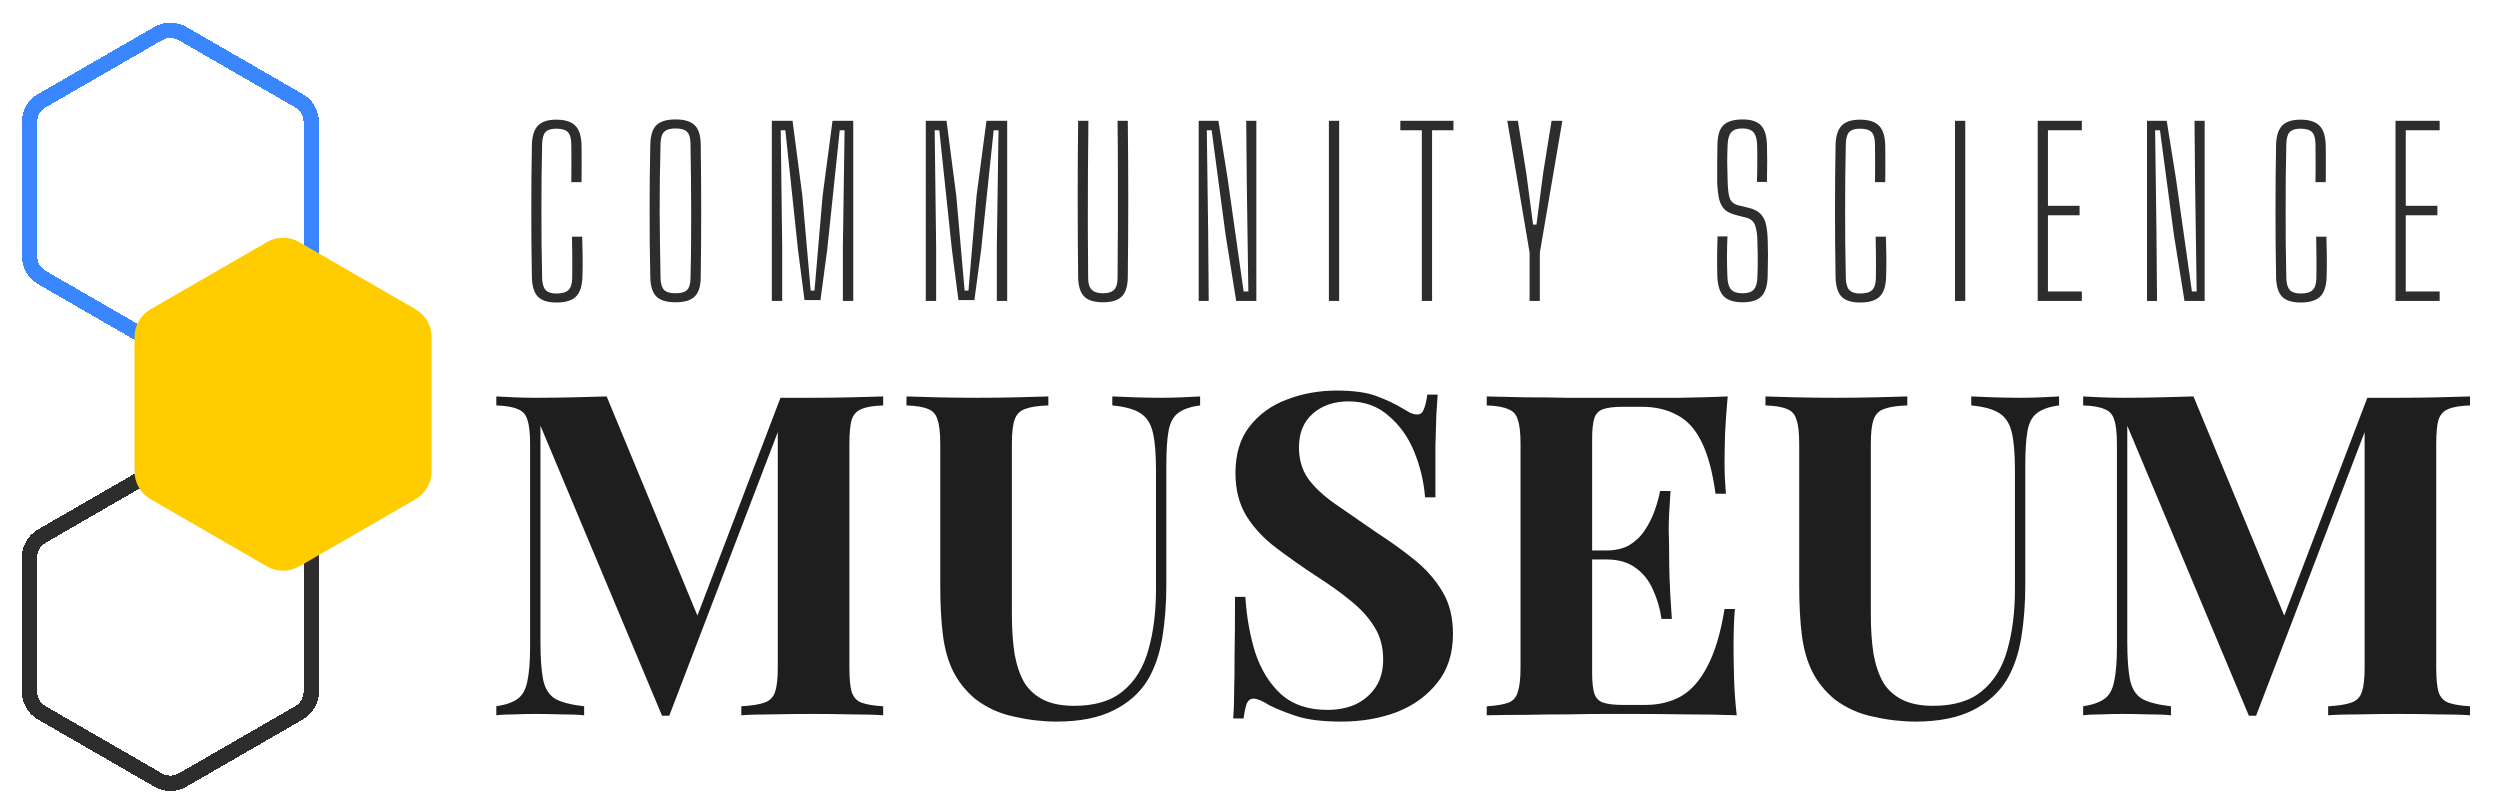 <svg width="508" height="165" viewBox="0 0 508 165" fill="none" xmlns="http://www.w3.org/2000/svg">
<g filter="url(#filter0_d_39_221)">
<path d="M179.462 74.834V76.665C177.509 76.725 176.045 76.969 175.069 77.397C174.093 77.763 173.422 78.495 173.056 79.593C172.751 80.63 172.598 82.277 172.598 84.535V129.926C172.598 132.122 172.751 133.769 173.056 134.867C173.422 135.966 174.093 136.698 175.069 137.064C176.045 137.43 177.509 137.674 179.462 137.796V139.626C177.753 139.504 175.588 139.443 172.964 139.443C170.402 139.382 167.778 139.352 165.094 139.352C162.165 139.352 159.42 139.382 156.858 139.443C154.295 139.443 152.221 139.504 150.635 139.626V137.796C152.709 137.674 154.265 137.43 155.302 137.064C156.4 136.698 157.132 135.966 157.498 134.867C157.864 133.769 158.047 132.122 158.047 129.926V80.416H158.688L135.992 139.718H134.528L109.819 80.783V124.618C109.819 127.973 110.002 130.566 110.369 132.396C110.735 134.166 111.528 135.447 112.748 136.24C114.029 136.972 116.012 137.491 118.696 137.796V139.626C117.537 139.504 116.012 139.443 114.121 139.443C112.229 139.382 110.46 139.352 108.813 139.352C107.41 139.352 105.976 139.382 104.512 139.443C103.047 139.443 101.827 139.504 100.851 139.626V137.796C102.803 137.491 104.268 136.972 105.244 136.24C106.22 135.508 106.861 134.318 107.166 132.671C107.532 130.963 107.715 128.644 107.715 125.716V84.535C107.715 82.277 107.532 80.63 107.166 79.593C106.861 78.495 106.189 77.763 105.152 77.397C104.176 76.969 102.742 76.725 100.851 76.665V74.834C101.827 74.895 103.047 74.956 104.512 75.017C105.976 75.078 107.41 75.109 108.813 75.109C111.436 75.109 113.999 75.078 116.5 75.017C119.062 74.956 121.32 74.895 123.272 74.834L142.49 121.232L140.202 123.337L158.596 75.109C159.634 75.109 160.701 75.109 161.799 75.109C162.898 75.109 163.996 75.109 165.094 75.109C167.778 75.109 170.402 75.078 172.964 75.017C175.588 74.956 177.753 74.895 179.462 74.834ZM243.865 74.834V76.665C241.913 76.909 240.418 77.427 239.381 78.22C238.405 78.952 237.764 80.142 237.459 81.789C237.154 83.436 237.002 85.755 237.002 88.744V112.996C237.002 116.961 236.727 120.591 236.178 123.886C235.629 127.18 234.653 130.017 233.25 132.396C231.663 135.02 229.345 137.094 226.295 138.619C223.244 140.145 219.37 140.907 214.672 140.907C211.866 140.907 208.998 140.572 206.07 139.901C203.142 139.291 200.518 138.101 198.2 136.332C196.248 134.684 194.753 132.824 193.716 130.749C192.678 128.675 191.977 126.235 191.611 123.428C191.245 120.561 191.062 117.175 191.062 113.27V84.535C191.062 82.277 190.879 80.63 190.513 79.593C190.208 78.495 189.567 77.763 188.591 77.397C187.615 76.969 186.15 76.725 184.198 76.665V74.834C185.723 74.895 187.767 74.956 190.33 75.017C192.953 75.078 195.668 75.109 198.474 75.109C201.281 75.109 203.965 75.078 206.528 75.017C209.151 74.956 211.317 74.895 213.025 74.834V76.665C210.951 76.725 209.365 76.969 208.266 77.397C207.229 77.763 206.528 78.495 206.162 79.593C205.796 80.63 205.612 82.277 205.612 84.535V119.035C205.612 122.086 205.796 124.801 206.162 127.18C206.589 129.499 207.26 131.451 208.175 133.037C209.151 134.562 210.463 135.722 212.11 136.515C213.757 137.308 215.801 137.704 218.241 137.704C222.512 137.704 225.837 136.698 228.216 134.684C230.657 132.671 232.365 129.895 233.341 126.357C234.378 122.757 234.897 118.639 234.897 114.002V89.843C234.897 86.487 234.683 83.925 234.256 82.155C233.829 80.325 232.975 79.013 231.694 78.22C230.474 77.427 228.582 76.909 226.02 76.665V74.834C227.179 74.895 228.705 74.956 230.596 75.017C232.487 75.078 234.256 75.109 235.904 75.109C237.368 75.109 238.802 75.078 240.205 75.017C241.669 74.956 242.889 74.895 243.865 74.834ZM271.544 73.644C275.144 73.644 277.92 74.041 279.872 74.834C281.824 75.566 283.502 76.359 284.905 77.213C285.637 77.641 286.217 77.976 286.644 78.22C287.132 78.403 287.589 78.495 288.017 78.495C288.627 78.495 289.054 78.159 289.298 77.488C289.603 76.817 289.847 75.81 290.03 74.468H292.135C292.074 75.627 291.982 77.031 291.86 78.678C291.799 80.264 291.738 82.369 291.677 84.992C291.677 87.616 291.677 91.063 291.677 95.333H289.572C289.328 92.161 288.596 89.08 287.376 86.09C286.156 83.101 284.417 80.661 282.16 78.769C279.963 76.817 277.248 75.841 274.015 75.841C271.086 75.841 268.677 76.665 266.785 78.312C264.894 79.959 263.948 82.247 263.948 85.175C263.948 87.616 264.558 89.721 265.779 91.49C266.999 93.198 268.768 94.876 271.086 96.523C273.466 98.17 276.333 100.153 279.689 102.471C282.617 104.363 285.241 106.254 287.559 108.145C289.877 110.037 291.738 112.172 293.141 114.551C294.545 116.931 295.246 119.768 295.246 123.062C295.246 127.089 294.178 130.414 292.043 133.037C289.969 135.66 287.223 137.643 283.807 138.986C280.39 140.267 276.638 140.907 272.551 140.907C268.768 140.907 265.748 140.541 263.491 139.809C261.233 139.077 259.342 138.314 257.817 137.521C256.475 136.667 255.438 136.24 254.705 136.24C254.095 136.24 253.638 136.576 253.333 137.247C253.089 137.918 252.875 138.924 252.692 140.267H250.587C250.709 138.802 250.77 137.094 250.77 135.142C250.831 133.19 250.862 130.658 250.862 127.546C250.923 124.374 250.953 120.378 250.953 115.558H253.058C253.302 119.585 253.973 123.367 255.072 126.906C256.231 130.383 257.969 133.19 260.288 135.325C262.667 137.46 265.809 138.528 269.714 138.528C271.849 138.528 273.74 138.162 275.388 137.43C277.096 136.637 278.469 135.477 279.506 133.952C280.543 132.427 281.061 130.536 281.061 128.278C281.061 125.716 280.451 123.489 279.231 121.598C278.072 119.707 276.455 117.937 274.381 116.29C272.368 114.643 270.019 112.965 267.334 111.257C264.467 109.365 261.783 107.474 259.281 105.583C256.78 103.692 254.766 101.526 253.241 99.085C251.777 96.645 251.045 93.747 251.045 90.392C251.045 86.548 251.991 83.406 253.882 80.966C255.834 78.464 258.366 76.634 261.477 75.475C264.65 74.255 268.005 73.644 271.544 73.644ZM351.068 74.834C350.824 77.519 350.641 80.112 350.519 82.613C350.458 85.114 350.428 87.036 350.428 88.378C350.428 89.598 350.458 90.758 350.519 91.856C350.58 92.954 350.641 93.869 350.702 94.601H348.597C347.987 90.147 347.042 86.639 345.76 84.077C344.479 81.454 342.802 79.623 340.727 78.586C338.714 77.488 336.335 76.939 333.589 76.939H329.837C328.068 76.939 326.726 77.091 325.81 77.397C324.895 77.702 324.285 78.312 323.98 79.227C323.675 80.142 323.523 81.545 323.523 83.436V131.024C323.523 132.915 323.675 134.318 323.98 135.233C324.285 136.149 324.895 136.759 325.81 137.064C326.726 137.369 328.068 137.521 329.837 137.521H334.321C337.067 137.521 339.477 136.942 341.551 135.783C343.686 134.562 345.486 132.519 346.95 129.651C348.475 126.784 349.635 122.91 350.428 118.029H352.533C352.349 119.981 352.258 122.543 352.258 125.716C352.258 127.119 352.288 129.102 352.349 131.664C352.41 134.227 352.594 136.881 352.899 139.626C349.787 139.504 346.279 139.443 342.374 139.443C338.47 139.382 334.992 139.352 331.942 139.352C330.417 139.352 328.464 139.352 326.085 139.352C323.706 139.352 321.143 139.382 318.398 139.443C315.652 139.443 312.876 139.474 310.07 139.535C307.264 139.535 304.61 139.565 302.108 139.626V137.796C304.061 137.674 305.525 137.43 306.501 137.064C307.477 136.698 308.118 135.966 308.423 134.867C308.789 133.769 308.972 132.122 308.972 129.926V84.535C308.972 82.277 308.789 80.63 308.423 79.593C308.118 78.495 307.447 77.763 306.409 77.397C305.433 76.969 304 76.725 302.108 76.665V74.834C304.61 74.895 307.264 74.956 310.07 75.017C312.876 75.017 315.652 75.048 318.398 75.109C321.143 75.109 323.706 75.109 326.085 75.109C328.464 75.109 330.417 75.109 331.942 75.109C334.748 75.109 337.921 75.109 341.459 75.109C345.059 75.048 348.262 74.956 351.068 74.834ZM336.792 106.132C336.792 106.132 336.792 106.437 336.792 107.047C336.792 107.657 336.792 107.962 336.792 107.962H320.777C320.777 107.962 320.777 107.657 320.777 107.047C320.777 106.437 320.777 106.132 320.777 106.132H336.792ZM339.446 94.052C339.202 97.53 339.08 100.184 339.08 102.014C339.141 103.844 339.171 105.522 339.171 107.047C339.171 108.572 339.202 110.25 339.263 112.08C339.324 113.911 339.477 116.565 339.721 120.042H337.616C337.311 117.907 336.731 115.924 335.877 114.094C335.084 112.263 333.925 110.799 332.399 109.701C330.874 108.542 328.891 107.962 326.451 107.962V106.132C328.281 106.132 329.837 105.766 331.118 105.034C332.399 104.241 333.437 103.234 334.23 102.014C335.084 100.733 335.755 99.39 336.243 97.987C336.731 96.584 337.097 95.272 337.341 94.052H339.446ZM418.403 74.834V76.665C416.451 76.909 414.956 77.427 413.919 78.22C412.943 78.952 412.302 80.142 411.997 81.789C411.692 83.436 411.54 85.755 411.54 88.744V112.996C411.54 116.961 411.265 120.591 410.716 123.886C410.167 127.18 409.191 130.017 407.788 132.396C406.201 135.02 403.883 137.094 400.833 138.619C397.782 140.145 393.908 140.907 389.21 140.907C386.404 140.907 383.536 140.572 380.608 139.901C377.68 139.291 375.056 138.101 372.738 136.332C370.786 134.684 369.291 132.824 368.254 130.749C367.216 128.675 366.515 126.235 366.149 123.428C365.783 120.561 365.6 117.175 365.6 113.27V84.535C365.6 82.277 365.417 80.63 365.051 79.593C364.746 78.495 364.105 77.763 363.129 77.397C362.153 76.969 360.688 76.725 358.736 76.665V74.834C360.261 74.895 362.305 74.956 364.868 75.017C367.491 75.078 370.206 75.109 373.012 75.109C375.819 75.109 378.503 75.078 381.066 75.017C383.689 74.956 385.855 74.895 387.563 74.834V76.665C385.489 76.725 383.903 76.969 382.804 77.397C381.767 77.763 381.066 78.495 380.7 79.593C380.333 80.63 380.15 82.277 380.15 84.535V119.035C380.15 122.086 380.333 124.801 380.7 127.18C381.127 129.499 381.798 131.451 382.713 133.037C383.689 134.562 385.001 135.722 386.648 136.515C388.295 137.308 390.339 137.704 392.779 137.704C397.05 137.704 400.375 136.698 402.754 134.684C405.195 132.671 406.903 129.895 407.879 126.357C408.916 122.757 409.435 118.639 409.435 114.002V89.843C409.435 86.487 409.221 83.925 408.794 82.155C408.367 80.325 407.513 79.013 406.232 78.22C405.012 77.427 403.12 76.909 400.558 76.665V74.834C401.717 74.895 403.242 74.956 405.134 75.017C407.025 75.078 408.794 75.109 410.442 75.109C411.906 75.109 413.34 75.078 414.743 75.017C416.207 74.956 417.427 74.895 418.403 74.834ZM501.906 74.834V76.665C499.953 76.725 498.489 76.969 497.513 77.397C496.537 77.763 495.866 78.495 495.5 79.593C495.195 80.63 495.042 82.277 495.042 84.535V129.926C495.042 132.122 495.195 133.769 495.5 134.867C495.866 135.966 496.537 136.698 497.513 137.064C498.489 137.43 499.953 137.674 501.906 137.796V139.626C500.197 139.504 498.031 139.443 495.408 139.443C492.846 139.382 490.222 139.352 487.538 139.352C484.609 139.352 481.864 139.382 479.302 139.443C476.739 139.443 474.665 139.504 473.079 139.626V137.796C475.153 137.674 476.709 137.43 477.746 137.064C478.844 136.698 479.576 135.966 479.942 134.867C480.308 133.769 480.491 132.122 480.491 129.926V80.416H481.132L458.436 139.718H456.972L432.263 80.783V124.618C432.263 127.973 432.446 130.566 432.812 132.396C433.179 134.166 433.972 135.447 435.192 136.24C436.473 136.972 438.456 137.491 441.14 137.796V139.626C439.981 139.504 438.456 139.443 436.565 139.443C434.673 139.382 432.904 139.352 431.257 139.352C429.854 139.352 428.42 139.382 426.956 139.443C425.491 139.443 424.271 139.504 423.295 139.626V137.796C425.247 137.491 426.712 136.972 427.688 136.24C428.664 135.508 429.304 134.318 429.609 132.671C429.976 130.963 430.159 128.644 430.159 125.716V84.535C430.159 82.277 429.976 80.63 429.609 79.593C429.304 78.495 428.633 77.763 427.596 77.397C426.62 76.969 425.186 76.725 423.295 76.665V74.834C424.271 74.895 425.491 74.956 426.956 75.017C428.42 75.078 429.854 75.109 431.257 75.109C433.88 75.109 436.443 75.078 438.944 75.017C441.506 74.956 443.764 74.895 445.716 74.834L464.934 121.232L462.646 123.337L481.04 75.109C482.078 75.109 483.145 75.109 484.243 75.109C485.342 75.109 486.44 75.109 487.538 75.109C490.222 75.109 492.846 75.078 495.408 75.017C498.031 74.956 500.197 74.895 501.906 74.834Z" fill="#1E1E1E"/>
</g>
<path d="M113.065 61.47C111.311 61.47 110.045 61.066 109.267 60.257C108.505 59.434 108.108 58.091 108.078 56.231C108.032 53.851 108.001 51.571 107.986 49.39C107.971 47.194 107.963 45.02 107.963 42.87C107.963 40.719 107.971 38.546 107.986 36.349C108.001 34.153 108.032 31.873 108.078 29.509C108.108 27.724 108.505 26.412 109.267 25.573C110.045 24.735 111.296 24.315 113.019 24.315C114.804 24.315 116.093 24.719 116.886 25.528C117.694 26.321 118.121 27.648 118.167 29.509C118.182 30.119 118.19 30.904 118.19 31.865C118.205 32.811 118.205 33.756 118.19 34.702C118.19 35.648 118.182 36.418 118.167 37.013H116.085C116.1 36.174 116.108 35.32 116.108 34.45C116.123 33.581 116.123 32.712 116.108 31.842C116.108 30.957 116.1 30.096 116.085 29.257C116.07 28.098 115.833 27.289 115.376 26.832C114.918 26.374 114.133 26.145 113.019 26.145C112.013 26.145 111.288 26.374 110.846 26.832C110.419 27.289 110.19 28.098 110.16 29.257C110.114 31.697 110.076 34.031 110.045 36.258C110.03 38.485 110.022 40.688 110.022 42.87C110.022 45.035 110.03 47.239 110.045 49.481C110.076 51.724 110.114 54.057 110.16 56.482C110.19 57.626 110.426 58.442 110.869 58.93C111.311 59.403 112.043 59.64 113.065 59.64C114.224 59.64 115.04 59.403 115.513 58.93C116.001 58.442 116.253 57.626 116.268 56.482C116.283 55.582 116.291 54.66 116.291 53.714C116.291 52.753 116.283 51.8 116.268 50.854C116.253 49.909 116.238 48.986 116.222 48.086H118.304C118.35 49.52 118.381 50.877 118.396 52.158C118.411 53.44 118.396 54.797 118.35 56.231C118.304 58.091 117.87 59.434 117.046 60.257C116.238 61.066 114.911 61.47 113.065 61.47ZM137.267 61.424C135.452 61.424 134.148 61.028 133.355 60.234C132.577 59.441 132.173 58.13 132.143 56.299C132.097 53.95 132.059 51.67 132.028 49.459C132.013 47.232 132.005 45.035 132.005 42.87C132.005 40.688 132.013 38.492 132.028 36.281C132.059 34.069 132.097 31.781 132.143 29.417C132.173 27.572 132.577 26.252 133.355 25.459C134.148 24.666 135.452 24.269 137.267 24.269C139.082 24.269 140.386 24.666 141.18 25.459C141.973 26.252 142.377 27.572 142.392 29.417C142.423 31.781 142.446 34.077 142.461 36.303C142.476 38.515 142.484 40.704 142.484 42.87C142.484 45.035 142.476 47.232 142.461 49.459C142.446 51.67 142.423 53.95 142.392 56.299C142.377 58.13 141.973 59.441 141.18 60.234C140.386 61.028 139.082 61.424 137.267 61.424ZM137.267 59.594C138.366 59.594 139.143 59.373 139.601 58.93C140.059 58.473 140.295 57.68 140.31 56.551C140.371 54.141 140.409 51.792 140.425 49.504C140.44 47.217 140.447 44.959 140.447 42.732C140.447 40.49 140.432 38.248 140.402 36.006C140.371 33.764 140.341 31.484 140.31 29.165C140.295 28.021 140.059 27.228 139.601 26.786C139.143 26.328 138.366 26.1 137.267 26.1C136.184 26.1 135.414 26.328 134.957 26.786C134.499 27.228 134.255 28.021 134.225 29.165C134.164 31.484 134.118 33.764 134.087 36.006C134.057 38.248 134.042 40.49 134.042 42.732C134.057 44.959 134.08 47.217 134.11 49.504C134.141 51.792 134.179 54.141 134.225 56.551C134.255 57.68 134.499 58.473 134.957 58.93C135.414 59.373 136.184 59.594 137.267 59.594ZM156.837 61.15V24.544H161.047L163.038 39.781L164.731 59.045H165.508L167.156 39.781L169.169 24.544H173.379V61.15H171.274V50.168L171.617 26.466H170.633L168.094 50.694L166.721 60.967H163.472L162.145 50.694L159.583 26.466H158.645L158.942 50.168V61.15H156.837ZM188.118 61.15V24.544H192.328L194.319 39.781L196.012 59.045H196.789L198.437 39.781L200.45 24.544H204.66V61.15H202.555V50.168L202.898 26.466H201.914L199.375 50.694L198.002 60.967H194.753L193.426 50.694L190.864 26.466H189.926L190.223 50.168V61.15H188.118ZM224.135 61.424C222.351 61.424 221.07 61.028 220.292 60.234C219.514 59.441 219.11 58.13 219.079 56.299C219.018 51.007 218.988 45.714 218.988 40.422C218.988 35.129 219.018 29.837 219.079 24.544H221.161C221.131 28.067 221.1 31.621 221.07 35.205C221.054 38.774 221.047 42.343 221.047 45.913C221.062 49.466 221.085 53.012 221.115 56.551C221.115 57.619 221.359 58.397 221.847 58.885C222.335 59.357 223.098 59.594 224.135 59.594C225.172 59.594 225.92 59.357 226.377 58.885C226.85 58.397 227.087 57.619 227.087 56.551C227.117 53.012 227.14 49.466 227.155 45.913C227.17 42.343 227.17 38.774 227.155 35.205C227.155 31.621 227.132 28.067 227.087 24.544H229.169C229.23 29.837 229.26 35.129 229.26 40.422C229.26 45.714 229.23 51.007 229.169 56.299C229.153 58.13 228.749 59.441 227.956 60.234C227.178 61.028 225.905 61.424 224.135 61.424ZM243.576 61.15V24.544H247.579L249.432 36.12L252.704 59.228H253.665L253.345 37.15L253.23 24.544H255.289V61.15H251.194L249.044 47.743L246.207 26.466H245.223L245.497 47.102L245.612 61.15H243.576ZM270.031 61.15V24.544H272.113V61.15H270.031ZM288.916 61.15V26.466H284.546V24.544H295.345V26.466H290.998V61.15H288.916ZM310.813 61.15V51.358V51.312L306.283 24.544H308.433L310.149 35.251L311.522 45.638H312.208L313.558 35.251L315.274 24.544H317.47L312.895 51.335V51.38V61.15H310.813ZM354.151 61.424C352.351 61.424 351.055 61.02 350.262 60.212C349.468 59.388 349.034 58.046 348.958 56.185C348.942 55.133 348.927 54.194 348.912 53.371C348.912 52.547 348.919 51.724 348.935 50.9C348.95 50.061 348.973 49.108 349.003 48.04H351.017C350.956 49.443 350.925 50.854 350.925 52.273C350.925 53.676 350.956 55.064 351.017 56.437C351.062 57.55 351.322 58.358 351.794 58.862C352.267 59.35 353.038 59.594 354.105 59.594C355.158 59.594 355.905 59.35 356.347 58.862C356.805 58.358 357.057 57.55 357.102 56.437C357.148 55.491 357.171 54.66 357.171 53.943C357.186 53.226 357.186 52.486 357.171 51.724C357.156 50.961 357.133 50.053 357.102 49.001C357.087 47.735 356.942 46.69 356.668 45.867C356.393 45.028 355.798 44.486 354.883 44.242L352.824 43.716C351.756 43.457 350.948 43.06 350.399 42.526C349.865 41.977 349.499 41.245 349.301 40.33C349.102 39.415 348.98 38.271 348.935 36.898C348.919 35.831 348.919 34.633 348.935 33.306C348.95 31.964 348.965 30.675 348.98 29.44C348.996 28.204 349.171 27.206 349.507 26.443C349.857 25.68 350.406 25.131 351.154 24.796C351.901 24.445 352.885 24.269 354.105 24.269C355.829 24.269 357.072 24.674 357.834 25.482C358.597 26.29 359.001 27.625 359.047 29.486C359.077 30.37 359.093 31.468 359.093 32.78C359.093 34.077 359.077 35.472 359.047 36.967H357.011C357.057 35.686 357.079 34.397 357.079 33.1C357.095 31.804 357.079 30.515 357.034 29.234C356.988 28.136 356.736 27.343 356.279 26.855C355.821 26.351 355.081 26.1 354.059 26.1C353.007 26.1 352.26 26.351 351.817 26.855C351.375 27.343 351.123 28.136 351.062 29.234C351.001 30.5 350.971 31.773 350.971 33.055C350.986 34.321 351.017 35.602 351.062 36.898C351.093 38.439 351.238 39.575 351.497 40.307C351.772 41.039 352.389 41.52 353.35 41.749L355.341 42.229C356.408 42.488 357.209 42.9 357.743 43.465C358.292 44.014 358.666 44.746 358.864 45.661C359.062 46.576 359.177 47.689 359.207 49.001C359.238 50.084 359.253 50.984 359.253 51.701C359.253 52.418 359.245 53.112 359.23 53.783C359.23 54.454 359.215 55.255 359.184 56.185C359.138 58.046 358.719 59.388 357.926 60.212C357.133 61.02 355.874 61.424 354.151 61.424ZM377.975 61.47C376.221 61.47 374.955 61.066 374.177 60.257C373.415 59.434 373.018 58.091 372.987 56.231C372.942 53.851 372.911 51.571 372.896 49.39C372.881 47.194 372.873 45.02 372.873 42.87C372.873 40.719 372.881 38.546 372.896 36.349C372.911 34.153 372.942 31.873 372.987 29.509C373.018 27.724 373.415 26.412 374.177 25.573C374.955 24.735 376.206 24.315 377.929 24.315C379.714 24.315 381.003 24.719 381.796 25.528C382.604 26.321 383.031 27.648 383.077 29.509C383.092 30.119 383.1 30.904 383.1 31.865C383.115 32.811 383.115 33.756 383.1 34.702C383.1 35.648 383.092 36.418 383.077 37.013H380.995C381.01 36.174 381.018 35.32 381.018 34.45C381.033 33.581 381.033 32.712 381.018 31.842C381.018 30.957 381.01 30.096 380.995 29.257C380.98 28.098 380.743 27.289 380.286 26.832C379.828 26.374 379.043 26.145 377.929 26.145C376.923 26.145 376.198 26.374 375.756 26.832C375.329 27.289 375.1 28.098 375.069 29.257C375.024 31.697 374.986 34.031 374.955 36.258C374.94 38.485 374.932 40.688 374.932 42.87C374.932 45.035 374.94 47.239 374.955 49.481C374.986 51.724 375.024 54.057 375.069 56.482C375.1 57.626 375.336 58.442 375.779 58.93C376.221 59.403 376.953 59.64 377.975 59.64C379.134 59.64 379.95 59.403 380.423 58.93C380.911 58.442 381.163 57.626 381.178 56.482C381.193 55.582 381.201 54.66 381.201 53.714C381.201 52.753 381.193 51.8 381.178 50.854C381.163 49.909 381.147 48.986 381.132 48.086H383.214C383.26 49.52 383.29 50.877 383.306 52.158C383.321 53.44 383.306 54.797 383.26 56.231C383.214 58.091 382.779 59.434 381.956 60.257C381.147 61.066 379.821 61.47 377.975 61.47ZM397.258 61.15V24.544H399.34V61.15H397.258ZM414.062 61.15V24.544H423.03V26.466H416.143V41.817H422.572V43.739H416.143V59.228H423.03V61.15H414.062ZM436.272 61.15V24.544H440.275L442.128 36.12L445.4 59.228H446.361L446.041 37.15L445.926 24.544H447.985V61.15H443.89L441.74 47.743L438.903 26.466H437.919L438.193 47.102L438.308 61.15H436.272ZM467.485 61.47C465.731 61.47 464.465 61.066 463.688 60.257C462.925 59.434 462.528 58.091 462.498 56.231C462.452 53.851 462.422 51.571 462.406 49.39C462.391 47.194 462.383 45.02 462.383 42.87C462.383 40.719 462.391 38.546 462.406 36.349C462.422 34.153 462.452 31.873 462.498 29.509C462.528 27.724 462.925 26.412 463.688 25.573C464.465 24.735 465.716 24.315 467.44 24.315C469.224 24.315 470.513 24.719 471.306 25.528C472.114 26.321 472.541 27.648 472.587 29.509C472.602 30.119 472.61 30.904 472.61 31.865C472.625 32.811 472.625 33.756 472.61 34.702C472.61 35.648 472.602 36.418 472.587 37.013H470.505C470.521 36.174 470.528 35.32 470.528 34.45C470.543 33.581 470.543 32.712 470.528 31.842C470.528 30.957 470.521 30.096 470.505 29.257C470.49 28.098 470.254 27.289 469.796 26.832C469.338 26.374 468.553 26.145 467.44 26.145C466.433 26.145 465.708 26.374 465.266 26.832C464.839 27.289 464.61 28.098 464.58 29.257C464.534 31.697 464.496 34.031 464.465 36.258C464.45 38.485 464.442 40.688 464.442 42.87C464.442 45.035 464.45 47.239 464.465 49.481C464.496 51.724 464.534 54.057 464.58 56.482C464.61 57.626 464.847 58.442 465.289 58.93C465.731 59.403 466.463 59.64 467.485 59.64C468.645 59.64 469.461 59.403 469.933 58.93C470.421 58.442 470.673 57.626 470.688 56.482C470.704 55.582 470.711 54.66 470.711 53.714C470.711 52.753 470.704 51.8 470.688 50.854C470.673 49.909 470.658 48.986 470.643 48.086H472.725C472.77 49.52 472.801 50.877 472.816 52.158C472.831 53.44 472.816 54.797 472.77 56.231C472.725 58.091 472.29 59.434 471.466 60.257C470.658 61.066 469.331 61.47 467.485 61.47ZM486.769 61.15V24.544H495.737V26.466H488.851V41.817H495.279V43.739H488.851V59.228H495.737V61.15H486.769Z" fill="#2D2D2D"/>
<g filter="url(#filter1_d_39_221)">
<path d="M63.245 109.09V136.383C63.245 138.159 62.297 139.8 60.758 140.69L38.857 153.328L37.111 154.334C35.572 155.222 33.675 155.222 32.135 154.334L29.752 152.958L8.487 140.688C6.949 139.8 6 138.157 6 136.381V109.088C6 107.31 6.949 105.669 8.487 104.779L32.135 91.135C33.673 90.247 35.57 90.247 37.111 91.135L60.758 104.779C62.297 105.667 63.245 107.31 63.245 109.088V109.09Z" stroke="#2D2D2D" stroke-width="3.122" shape-rendering="crispEdges"/>
</g>
<g filter="url(#filter2_d_39_221)">
<path d="M63.245 20.621V47.913C63.245 49.69 62.297 51.33 60.758 52.22L38.857 64.859L37.111 65.865C35.572 66.753 33.675 66.753 32.135 65.865L29.752 64.488L8.487 52.218C6.949 51.33 6 49.688 6 47.911V20.619C6 18.841 6.949 17.2 8.487 16.31L32.135 2.666C33.673 1.778 35.57 1.778 37.111 2.666L60.758 16.31C62.297 17.198 63.245 18.841 63.245 20.619V20.621Z" stroke="#3A86FF" stroke-width="3.122" shape-rendering="crispEdges"/>
</g>
<g filter="url(#filter3_d_39_221)">
<path d="M86.143 64.335V91.628C86.143 93.404 85.195 95.045 83.656 95.935L61.755 108.573L60.009 109.579C58.47 110.467 56.573 110.467 55.033 109.579L52.65 108.203L31.385 95.933C29.847 95.045 28.898 93.402 28.898 91.626V64.333C28.898 62.555 29.847 60.914 31.385 60.025L55.033 46.38C56.571 45.492 58.468 45.492 60.009 46.38L83.656 60.025C85.195 60.913 86.143 62.555 86.143 64.333V64.335Z" fill="#FFCC00"/>
<path d="M86.143 64.335V91.628C86.143 93.404 85.195 95.045 83.656 95.935L61.755 108.573L60.009 109.579C58.47 110.467 56.573 110.467 55.033 109.579L52.65 108.203L31.385 95.933C29.847 95.045 28.898 93.402 28.898 91.626V64.333C28.898 62.555 29.847 60.914 31.385 60.025L55.033 46.38C56.571 45.492 58.468 45.492 60.009 46.38L83.656 60.025C85.195 60.913 86.143 62.555 86.143 64.333V64.335Z" stroke="#FFCC00" stroke-width="3.122"/>
</g>
<defs>
<filter id="filter0_d_39_221" x="95.132" y="73.644" width="412.494" height="78.702" filterUnits="userSpaceOnUse" color-interpolation-filters="sRGB">
<feFlood flood-opacity="0" result="BackgroundImageFix"/>
<feColorMatrix in="SourceAlpha" type="matrix" values="0 0 0 0 0 0 0 0 0 0 0 0 0 0 0 0 0 0 127 0" result="hardAlpha"/>
<feOffset dy="5.72"/>
<feGaussianBlur stdDeviation="2.86"/>
<feComposite in2="hardAlpha" operator="out"/>
<feColorMatrix type="matrix" values="0 0 0 0 0.118 0 0 0 0 0.118 0 0 0 0 0.118 0 0 0 0.35 0"/>
<feBlend mode="normal" in2="BackgroundImageFix" result="effect1_dropShadow_39_221"/>
<feBlend mode="normal" in="SourceGraphic" in2="effect1_dropShadow_39_221" result="shape"/>
</filter>
<filter id="filter1_d_39_221" x="0.276" y="88.908" width="68.694" height="75.98" filterUnits="userSpaceOnUse" color-interpolation-filters="sRGB">
<feFlood flood-opacity="0" result="BackgroundImageFix"/>
<feColorMatrix in="SourceAlpha" type="matrix" values="0 0 0 0 0 0 0 0 0 0 0 0 0 0 0 0 0 0 127 0" result="hardAlpha"/>
<feOffset dy="4.163"/>
<feGaussianBlur stdDeviation="2.082"/>
<feComposite in2="hardAlpha" operator="out"/>
<feColorMatrix type="matrix" values="0 0 0 0 0.118 0 0 0 0 0.118 0 0 0 0 0.118 0 0 0 0.35 0"/>
<feBlend mode="normal" in2="BackgroundImageFix" result="effect1_dropShadow_39_221"/>
<feBlend mode="normal" in="SourceGraphic" in2="effect1_dropShadow_39_221" result="shape"/>
</filter>
<filter id="filter2_d_39_221" x="0.276" y="0.439" width="68.694" height="75.98" filterUnits="userSpaceOnUse" color-interpolation-filters="sRGB">
<feFlood flood-opacity="0" result="BackgroundImageFix"/>
<feColorMatrix in="SourceAlpha" type="matrix" values="0 0 0 0 0 0 0 0 0 0 0 0 0 0 0 0 0 0 127 0" result="hardAlpha"/>
<feOffset dy="4.163"/>
<feGaussianBlur stdDeviation="2.082"/>
<feComposite in2="hardAlpha" operator="out"/>
<feColorMatrix type="matrix" values="0 0 0 0 0.118 0 0 0 0 0.118 0 0 0 0 0.118 0 0 0 0.35 0"/>
<feBlend mode="normal" in2="BackgroundImageFix" result="effect1_dropShadow_39_221"/>
<feBlend mode="normal" in="SourceGraphic" in2="effect1_dropShadow_39_221" result="shape"/>
</filter>
<filter id="filter3_d_39_221" x="23.173" y="44.153" width="68.694" height="75.98" filterUnits="userSpaceOnUse" color-interpolation-filters="sRGB">
<feFlood flood-opacity="0" result="BackgroundImageFix"/>
<feColorMatrix in="SourceAlpha" type="matrix" values="0 0 0 0 0 0 0 0 0 0 0 0 0 0 0 0 0 0 127 0" result="hardAlpha"/>
<feOffset dy="4.163"/>
<feGaussianBlur stdDeviation="2.082"/>
<feComposite in2="hardAlpha" operator="out"/>
<feColorMatrix type="matrix" values="0 0 0 0 0.118 0 0 0 0 0.118 0 0 0 0 0.118 0 0 0 0.35 0"/>
<feBlend mode="normal" in2="BackgroundImageFix" result="effect1_dropShadow_39_221"/>
<feBlend mode="normal" in="SourceGraphic" in2="effect1_dropShadow_39_221" result="shape"/>
</filter>
</defs>
</svg>
